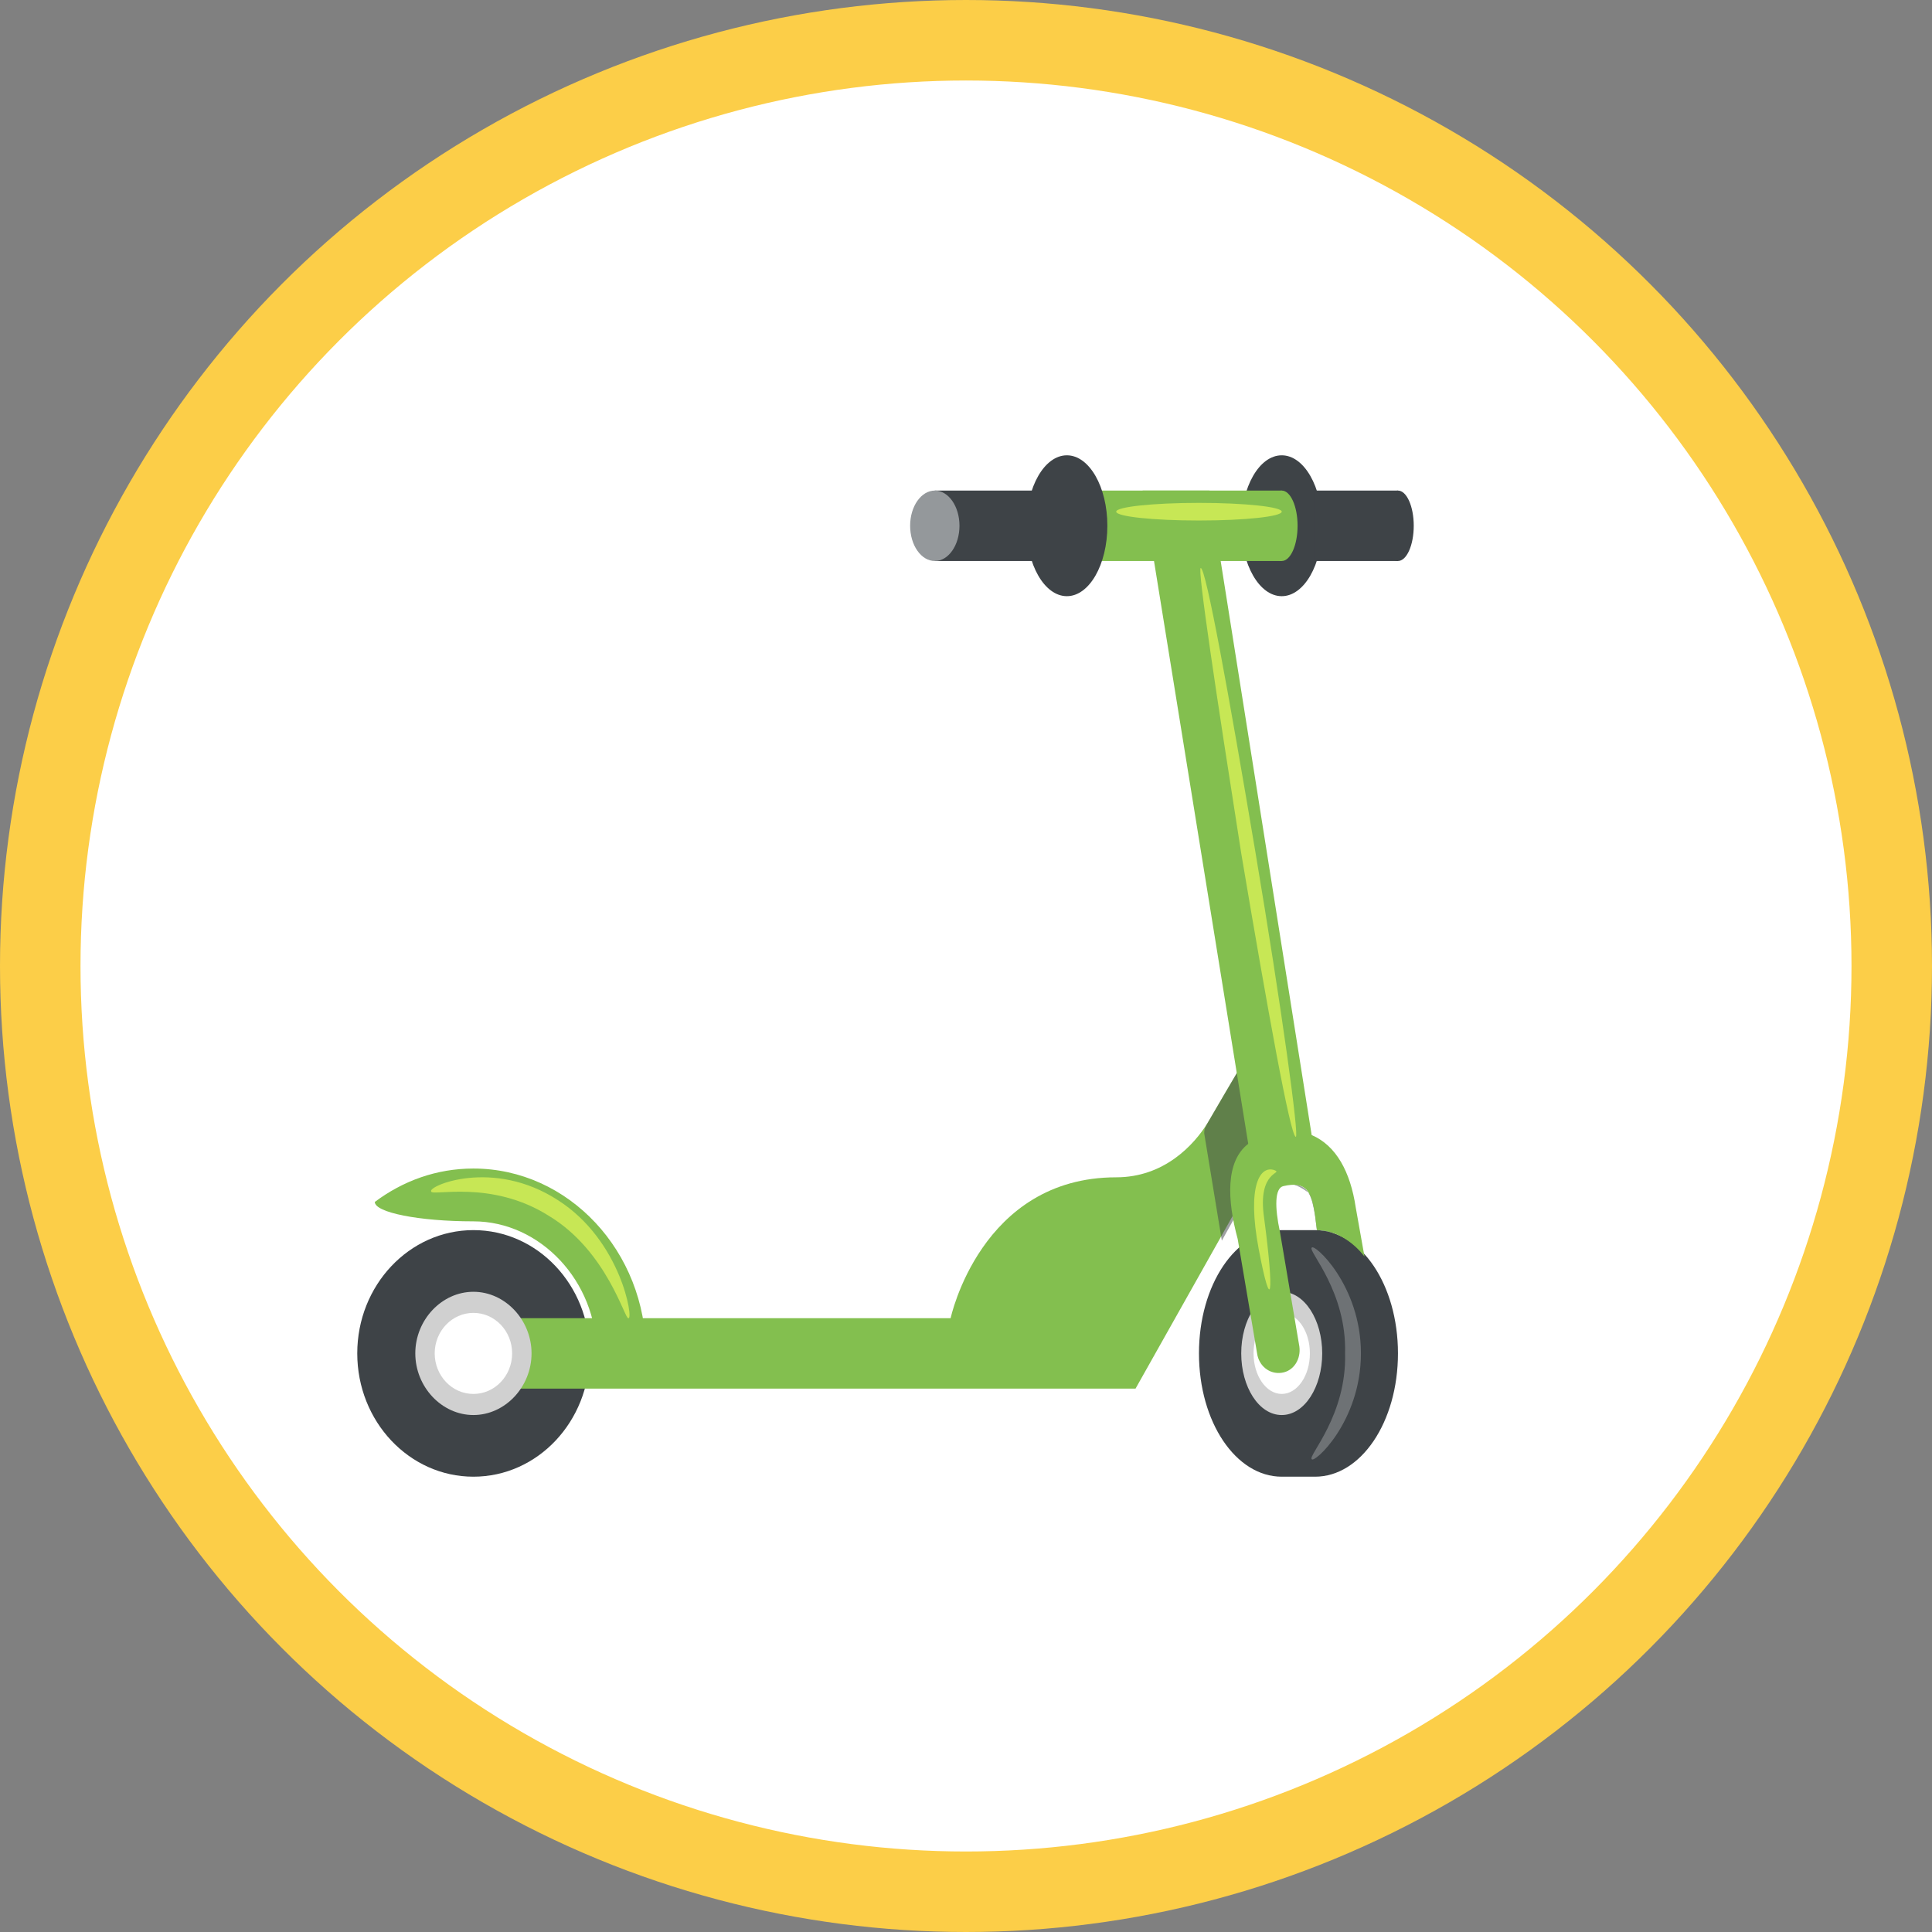 <svg width="24" height="24" viewBox="0 0 24 24" fill="none" xmlns="http://www.w3.org/2000/svg">
<rect x="0" y="0" width="24" height="24" fill="#808080" stroke="none"/>
<circle cx="12" cy="12" r="11.5" fill="white" stroke="#FCCE48"/>
<g clip-path="url(#clip0_21_1120)">
<path d="M15.922 7.406C15.644 7.406 15.419 7.014 15.419 6.531C15.419 6.048 15.644 5.656 15.922 5.656C16.2 5.656 16.425 6.048 16.425 6.531C16.425 7.014 16.2 7.406 15.922 7.406Z" fill="#3E4347"/>
<path d="M17.366 6.094H16.337V6.969H17.366V6.094Z" fill="#3E4347"/>
<path d="M17.366 6.969C17.257 6.969 17.169 6.773 17.169 6.531C17.169 6.29 17.257 6.094 17.366 6.094C17.474 6.094 17.562 6.29 17.562 6.531C17.562 6.773 17.474 6.969 17.366 6.969Z" fill="#3E4347"/>
<path d="M15.922 6.969C15.813 6.969 15.725 6.773 15.725 6.531C15.725 6.29 15.813 6.094 15.922 6.094C16.031 6.094 16.119 6.29 16.119 6.531C16.119 6.773 16.031 6.969 15.922 6.969Z" fill="#83BF4F"/>
<path d="M5.881 18.344C5.084 18.344 4.438 17.658 4.438 16.812C4.438 15.967 5.084 15.281 5.881 15.281C6.679 15.281 7.325 15.967 7.325 16.812C7.325 17.658 6.679 18.344 5.881 18.344Z" fill="#3E4347"/>
<path d="M15.922 6.094H13.056V6.969H15.922V6.094Z" fill="#83BF4F"/>
<path d="M13.253 7.406C12.975 7.406 12.75 7.014 12.75 6.531C12.75 6.048 12.975 5.656 13.253 5.656C13.531 5.656 13.756 6.048 13.756 6.531C13.756 7.014 13.531 7.406 13.253 7.406Z" fill="#3E4347"/>
<path d="M13.056 6.094H11.613V6.969H13.056V6.094Z" fill="#3E4347"/>
<path d="M11.613 6.969C11.443 6.969 11.306 6.773 11.306 6.531C11.306 6.29 11.443 6.094 11.613 6.094C11.782 6.094 11.919 6.29 11.919 6.531C11.919 6.773 11.782 6.969 11.613 6.969Z" fill="#94989B"/>
<path d="M11.809 16.375C11.809 16.375 12.181 14.625 13.866 14.625C14.456 14.625 14.828 14.231 15.003 13.947C15.091 13.794 15.375 13.312 15.375 13.312L16.075 13.75L14.106 17.25H5.881V16.375H11.809Z" fill="#83BF4F"/>
<path d="M5.159 16.812C5.159 17.228 5.487 17.578 5.881 17.578C6.275 17.578 6.603 17.228 6.603 16.812C6.603 16.397 6.275 16.047 5.881 16.047C5.487 16.047 5.159 16.397 5.159 16.812Z" fill="#D0D0D0"/>
<path d="M5.881 15.172C5.203 15.172 4.656 15.062 4.656 14.931C5.006 14.669 5.422 14.516 5.881 14.516C7.062 14.516 8.025 15.544 8.025 16.812H7.412C7.412 15.916 6.712 15.172 5.881 15.172Z" fill="#83BF4F"/>
<path d="M5.881 17.316C5.615 17.316 5.4 17.09 5.4 16.812C5.4 16.535 5.615 16.309 5.881 16.309C6.147 16.309 6.362 16.535 6.362 16.812C6.362 17.09 6.147 17.316 5.881 17.316Z" fill="white"/>
<path opacity="0.5" d="M15.003 13.947C15.091 13.794 15.375 13.312 15.375 13.312L15.681 13.509L15.812 14.275L15.178 15.412L14.959 14.078C14.959 14.012 14.981 13.991 15.003 13.947Z" fill="#3E4347"/>
<path d="M5.356 14.8C5.356 14.866 6.1 14.647 6.822 15.106C7.544 15.544 7.763 16.397 7.806 16.375C7.872 16.397 7.719 15.412 6.931 14.909C6.122 14.384 5.313 14.734 5.356 14.8Z" fill="#C7E755"/>
<path opacity="0.5" d="M16.556 15.325C16.491 15.303 16.425 15.281 16.359 15.281L16.337 15.106C16.294 14.844 16.25 14.734 16.075 14.713C15.9 14.691 16.403 14.691 16.556 15.325Z" fill="#3E4347"/>
<path d="M15.922 15.281H16.337C16.906 15.281 17.366 15.959 17.366 16.812C17.366 17.666 16.906 18.344 16.337 18.344H15.922C15.353 18.344 14.894 17.666 14.894 16.812C14.894 15.959 15.353 15.281 15.922 15.281Z" fill="#3E4347"/>
<path d="M15.419 16.812C15.419 17.228 15.637 17.578 15.922 17.578C16.206 17.578 16.425 17.228 16.425 16.812C16.425 16.397 16.206 16.047 15.922 16.047C15.637 16.047 15.419 16.397 15.419 16.812Z" fill="#D0D0D0"/>
<path d="M15.922 17.316C15.729 17.316 15.572 17.09 15.572 16.812C15.572 16.535 15.729 16.309 15.922 16.309C16.115 16.309 16.272 16.535 16.272 16.812C16.272 17.09 16.115 17.316 15.922 17.316Z" fill="white"/>
<path opacity="0.25" d="M16.906 16.812C16.906 17.666 16.316 18.191 16.294 18.125C16.25 18.081 16.731 17.578 16.709 16.812C16.731 16.047 16.25 15.544 16.294 15.5C16.316 15.434 16.906 15.959 16.906 16.812Z" fill="white"/>
<path d="M15.506 14.209L14.194 6.094H15.025L16.294 14.1C16.6 14.231 16.775 14.559 16.841 14.997L16.95 15.609C16.797 15.412 16.578 15.281 16.359 15.281L16.337 15.106C16.294 14.8 16.228 14.669 15.944 14.734C15.834 14.756 15.834 14.997 15.9 15.303L16.141 16.725C16.163 16.878 16.075 17.031 15.922 17.053C15.769 17.075 15.637 16.966 15.616 16.812L15.375 15.391C15.244 14.909 15.222 14.428 15.506 14.209Z" fill="#83BF4F"/>
<path d="M15.834 14.537C15.659 14.472 15.484 14.713 15.637 15.522C15.791 16.331 15.834 16.113 15.703 15.128C15.616 14.537 15.944 14.581 15.834 14.537ZM15.419 10.6C15.747 12.547 16.031 14.122 16.097 14.122C16.141 14.122 15.922 12.525 15.594 10.578C15.266 8.631 14.981 7.056 14.916 7.056C14.872 7.056 15.113 8.653 15.419 10.6Z" fill="#C7E755"/>
<path d="M14.894 6.466C14.326 6.466 13.866 6.417 13.866 6.356C13.866 6.296 14.326 6.247 14.894 6.247C15.462 6.247 15.922 6.296 15.922 6.356C15.922 6.417 15.462 6.466 14.894 6.466Z" fill="#C7E755"/>
</g>
<defs>
<clipPath id="clip0_21_1120">
<rect width="14" height="14" fill="white" transform="matrix(-1 0 0 1 18 5)"/>
</clipPath>
</defs>
</svg>
